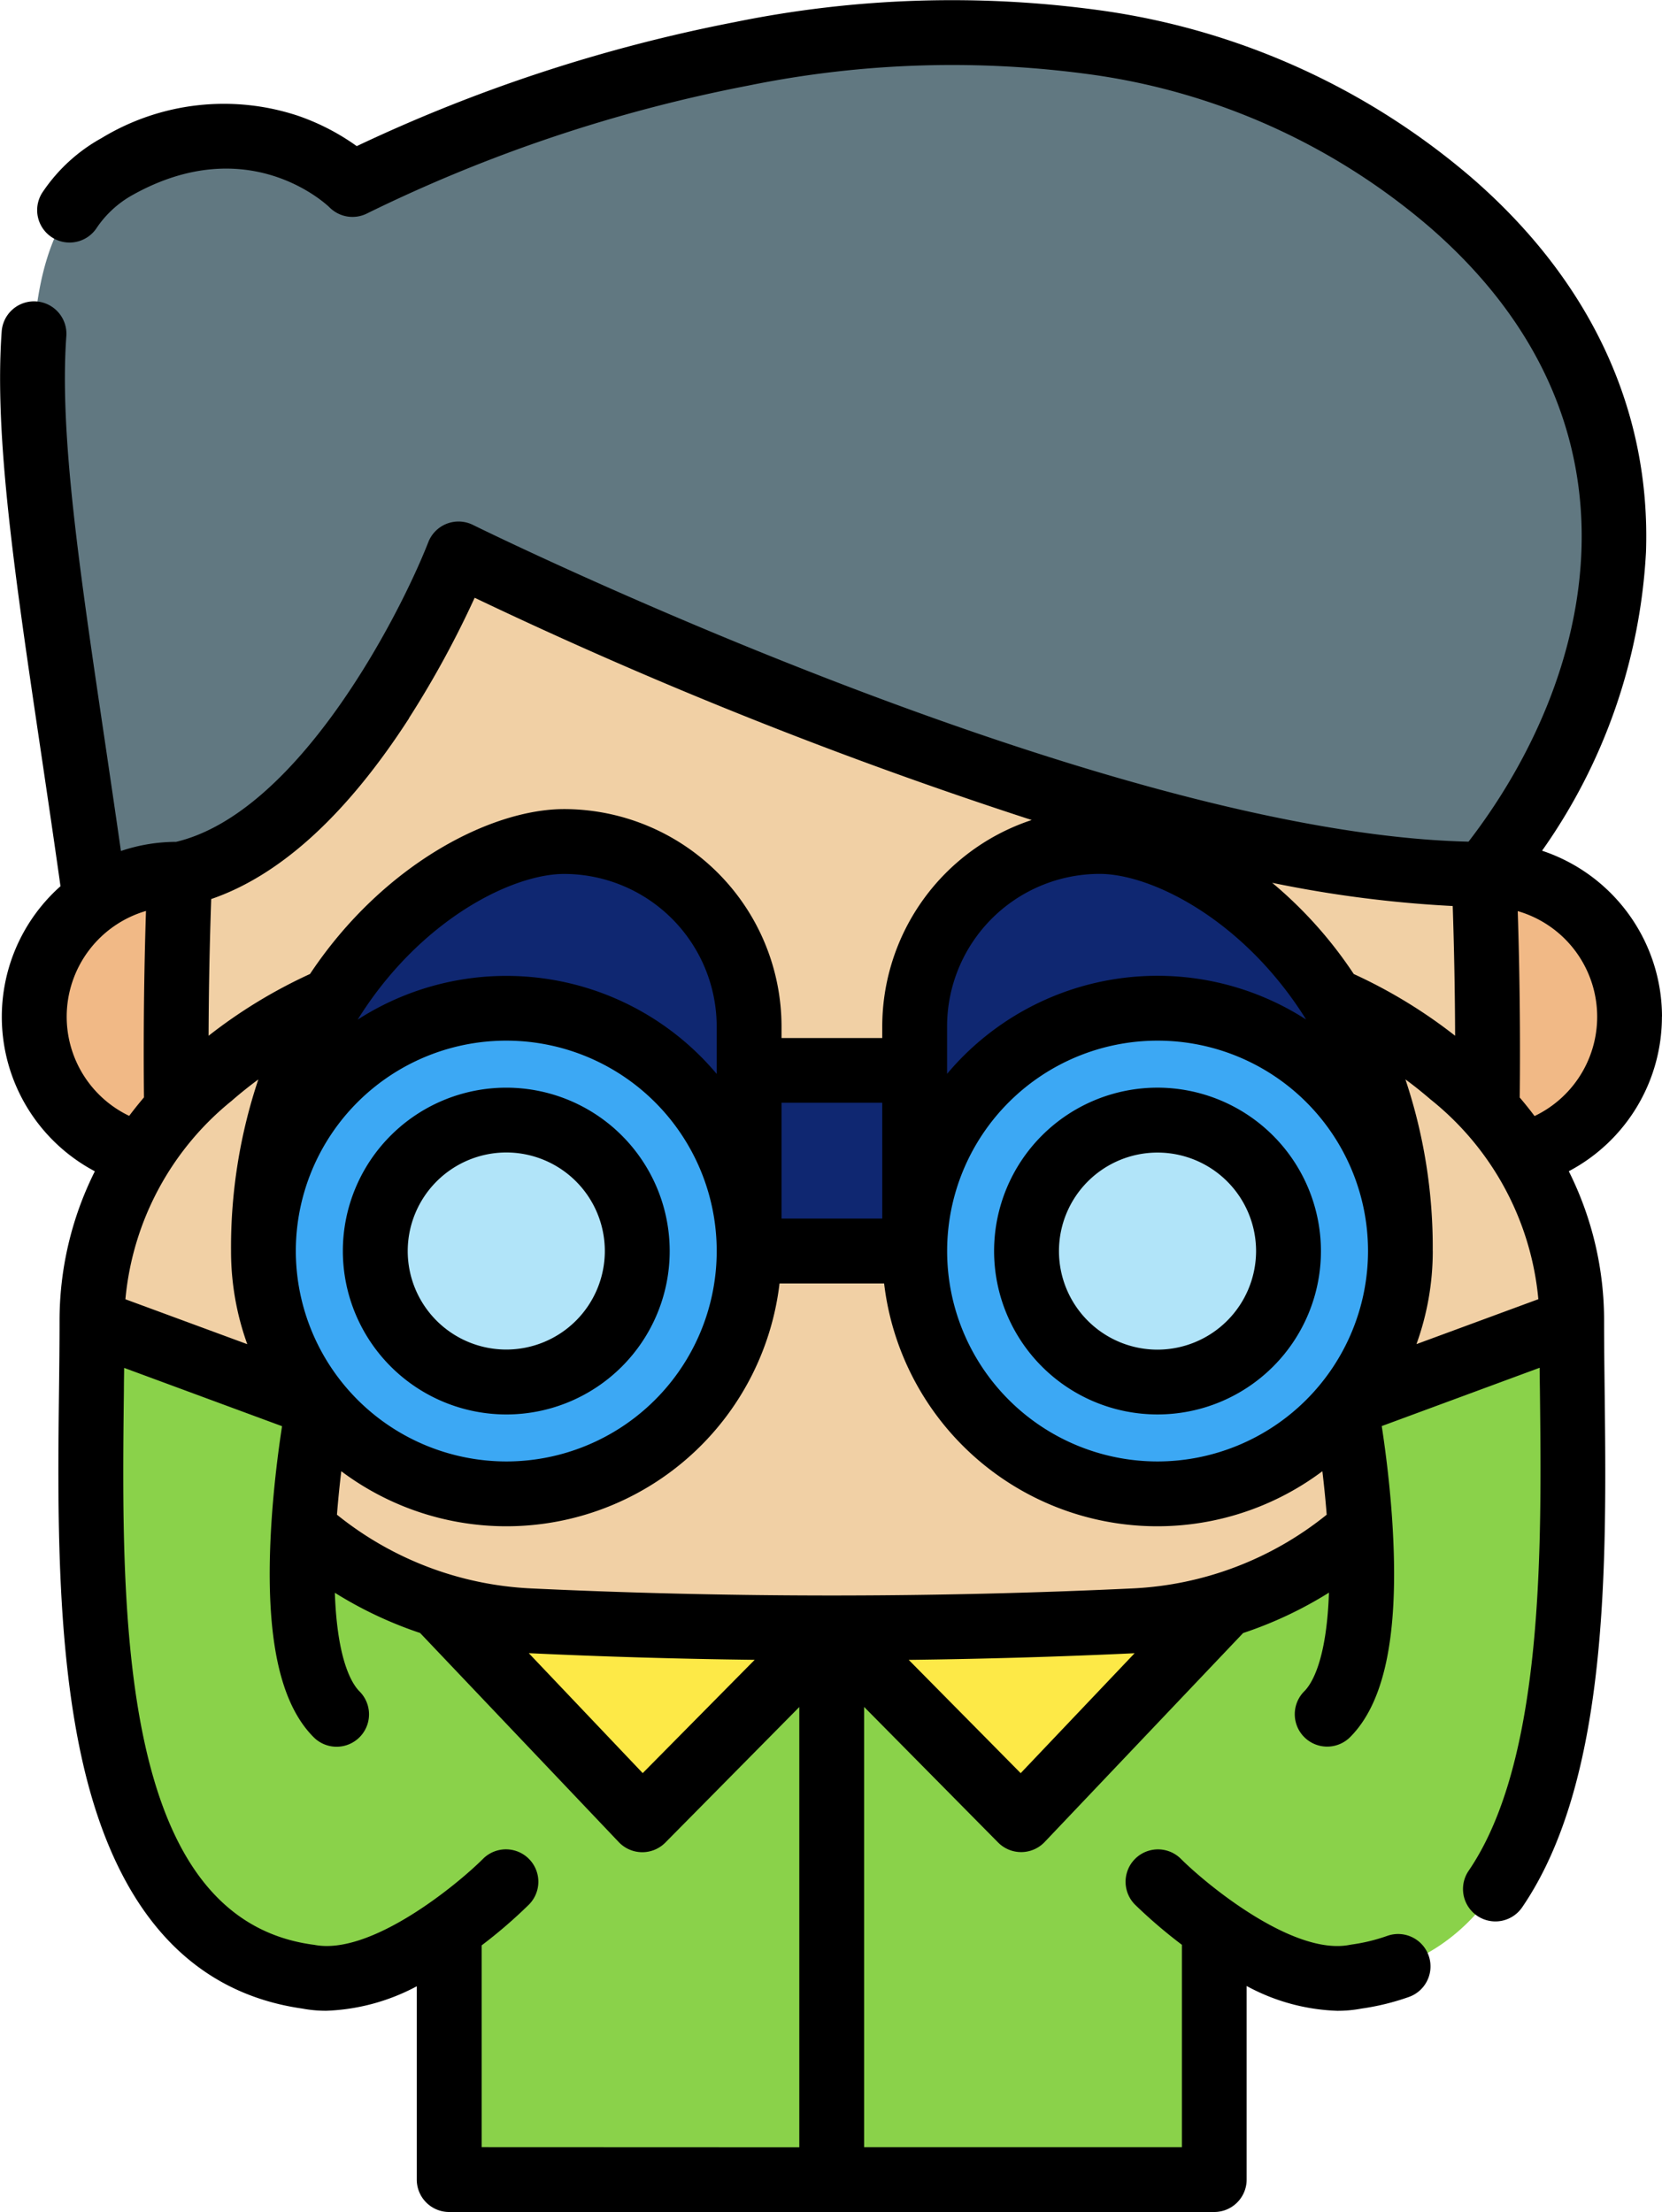 <svg xmlns="http://www.w3.org/2000/svg" width="82.632" height="110" viewBox="0 0 82.632 110">
  <g id="observacion-3" transform="translate(-13.684 0)">
    <path id="Trazado_143745" data-name="Trazado 143745" d="M36.015,95.91v12.478H74.054V95.9L86.859,83.09,77.95,74.18H24.473l3.215,15.325" fill="#8ad24a"/>
    <path id="Trazado_143746" data-name="Trazado 143746" d="M74.582,79.825,64.453,90.491l-9.418-9.531-9.418,9.531L35.487,79.825" fill="#fde947"/>
    <path id="Trazado_143747" data-name="Trazado 143747" d="M87.578,57.642h.046a7.084,7.084,0,0,0,0-14.167c-.051,0-.1,0-.153,0H22.618c-.051,0-.1,0-.153,0a7.084,7.084,0,0,0,0,14.167h.046" fill="#f1b986"/>
    <path id="Trazado_143748" data-name="Trazado 143748" d="M85.949,24.98a319.52,319.52,0,0,0-61.809,0,219.114,219.114,0,0,0-1.413,38.43A18.13,18.13,0,0,0,39.994,80.6q15.05.711,30.1,0A18.13,18.13,0,0,0,87.361,63.41a219.071,219.071,0,0,0-1.413-38.43Z" fill="#f1d0a5"/>
    <path id="Trazado_143750" data-name="Trazado 143750" d="M87.471,43.477c-14.519,0-36.822-9.4-46.383-13.759-2.885-1.316-4.611-2.171-4.611-2.171S30.94,41.7,22.618,43.477c-.052,0-.1,0-.152,0a7.036,7.036,0,0,0-4.057,1.277c-2.746-19.776-5.829-32.624,1.11-36.477s11.691.9,11.691.9a75.586,75.586,0,0,1,16.528-5.9C59.126.625,74.232.025,85.815,10.073c12.16,10.55,8.876,24.513,1.656,33.4Z" fill="#617881"/>
    <path id="Trazado_143752" data-name="Trazado 143752" d="M38.834,93.577a21.407,21.407,0,0,1-6.3,4.265,6.52,6.52,0,0,1-3.556.451C16.756,96.578,18.258,77.075,18.258,65.714A14.923,14.923,0,0,1,20.2,58.278c3.377-5.99,9.975-8.553,9.975-8.553l-.662,20.142s-2.327,12.15.9,15.379Z" fill="#8ad24a"/>
    <path id="Trazado_143754" data-name="Trazado 143754" d="M30.178,49.726l-.662,20.142L18.259,65.715c0-11.359,11.92-15.989,11.92-15.989Z" fill="#f1d0a5"/>
    <path id="Trazado_143755" data-name="Trazado 143755" d="M71.255,93.578s5.573,5.573,9.859,4.715c12.217-1.715,10.717-21.219,10.717-32.579S79.91,49.725,79.91,49.725l.662,20.143s2.328,12.148-.9,15.377" fill="#8ad24a"/>
    <path id="Trazado_143756" data-name="Trazado 143756" d="M79.91,49.726l.662,20.142L91.83,65.715c0-11.359-11.92-15.989-11.92-15.989Z" fill="#f1d0a5"/>
    <path id="Trazado_143757" data-name="Trazado 143757" d="M45.749,53.23H64.34v8.983H45.749Z" fill="#0f2771"/>
    <path id="Trazado_143758" data-name="Trazado 143758" d="M26.781,62.214c0-13.73,9.873-20.368,14.952-20.368a9.2,9.2,0,0,1,9.2,9.2V62.213" fill="#0f2771"/>
    <circle id="Elipse_4269" data-name="Elipse 4269" cx="12.074" cy="12.074" r="12.074" transform="translate(26.781 50.139)" fill="#3ca8f4"/>
    <circle id="Elipse_4270" data-name="Elipse 4270" cx="6.514" cy="6.514" r="6.514" transform="translate(32.341 55.699)" fill="#b1e4f9"/>
    <path id="Trazado_143759" data-name="Trazado 143759" d="M83.308,62.214c0-13.73-9.873-20.368-14.952-20.368a9.2,9.2,0,0,0-9.2,9.2V62.213" fill="#0f2771"/>
    <circle id="Elipse_4271" data-name="Elipse 4271" cx="12.074" cy="12.074" r="12.074" transform="translate(59.16 50.139)" fill="#3ca8f4"/>
    <circle id="Elipse_4272" data-name="Elipse 4272" cx="6.514" cy="6.514" r="6.514" transform="translate(64.72 55.699)" fill="#b1e4f9"/>
    <path id="Trazado_143760" data-name="Trazado 143760" d="M38.855,70.339a8.125,8.125,0,1,0-8.125-8.125A8.135,8.135,0,0,0,38.855,70.339Zm0-13.028a4.9,4.9,0,1,1-4.9,4.9A4.908,4.908,0,0,1,38.855,57.311Z"/>
    <path id="Trazado_143761" data-name="Trazado 143761" d="M71.234,54.088a8.125,8.125,0,1,0,8.125,8.125,8.135,8.135,0,0,0-8.125-8.125Zm0,13.028a4.9,4.9,0,1,1,4.9-4.9A4.908,4.908,0,0,1,71.234,67.116Z"/>
    <path id="Trazado_143762" data-name="Trazado 143762" d="M96.316,50.558a8.708,8.708,0,0,0-5.963-8.253,28.336,28.336,0,0,0,5.167-14.853c.243-7.046-2.749-13.477-8.651-18.6A35.9,35.9,0,0,0,68.532.535,53.965,53.965,0,0,0,50.214,1.1,78.946,78.946,0,0,0,31.421,7.267a11.367,11.367,0,0,0-2.931-1.513,11.706,11.706,0,0,0-9.753,1.111,8.452,8.452,0,0,0-2.929,2.683,1.611,1.611,0,0,0,2.67,1.805A5.192,5.192,0,0,1,20.3,9.683c5.738-3.19,9.615.481,9.769.631a1.612,1.612,0,0,0,1.893.286A75.3,75.3,0,0,1,50.9,4.254a50.677,50.677,0,0,1,17.185-.527A32.722,32.722,0,0,1,84.758,11.29c11.308,9.81,8.2,22.439,1.939,30.565-18.406-.423-49.19-15.6-49.5-15.752a1.611,1.611,0,0,0-2.217.856c-1.44,3.68-6.478,13.46-12.539,14.905a8.648,8.648,0,0,0-2.745.455c-.27-1.886-.539-3.7-.8-5.474-1.266-8.542-2.266-15.29-1.914-20.131a1.611,1.611,0,0,0-3.214-.234c-.378,5.2.645,12.1,1.94,20.838.321,2.17.653,4.406.983,6.752A8.691,8.691,0,0,0,18.4,58.247a16.57,16.57,0,0,0-1.755,7.467c0,1.062-.013,2.193-.027,3.39-.067,5.718-.15,12.835,1.214,18.689,1.683,7.227,5.342,11.294,10.873,12.089a6.354,6.354,0,0,0,1.2.111,10.316,10.316,0,0,0,4.5-1.218v9.613A1.611,1.611,0,0,0,36.015,110H74.054a1.611,1.611,0,0,0,1.611-1.611V98.761a10.122,10.122,0,0,0,4.508,1.234,6.408,6.408,0,0,0,1.209-.112,12.109,12.109,0,0,0,2.359-.58,1.611,1.611,0,1,0-1.092-3.032,8.9,8.9,0,0,1-1.762.428l-.09.015c-2.8.559-7.111-2.987-8.4-4.275a1.611,1.611,0,1,0-2.279,2.279,25.048,25.048,0,0,0,2.328,1.994v10.066h-15.8V84.882l6.661,6.741a1.611,1.611,0,0,0,1.146.479h.016a1.611,1.611,0,0,0,1.152-.5L75.49,81.209A19.834,19.834,0,0,0,79.757,79.2c-.116,3.381-.859,4.538-1.227,4.906a1.611,1.611,0,1,0,2.279,2.279c1.7-1.7,2.4-5.01,2.132-10.123-.11-2.135-.368-4.1-.559-5.345l7.851-2.9c0,.367.008.739.013,1.12.09,7.762.215,18.392-3.543,23.893a1.611,1.611,0,1,0,2.661,1.817c4.331-6.34,4.2-17.1,4.1-25.748-.014-1.2-.027-2.328-.027-3.389a16.569,16.569,0,0,0-1.755-7.466,8.687,8.687,0,0,0,4.63-7.689ZM40.07,78.989a16.6,16.6,0,0,1-9.633-3.665c.06-.77.136-1.5.215-2.162a13.675,13.675,0,0,0,21.789-9.337h5.2a13.675,13.675,0,0,0,21.789,9.337c.079.659.155,1.391.215,2.162a16.6,16.6,0,0,1-9.633,3.665c-9.936.47-20.012.47-29.948,0Zm11.136,3.552-5.567,5.634L39.974,82.21Q45.569,82.474,51.206,82.541ZM25.2,54.744c.445-.389.892-.743,1.328-1.065a26.321,26.321,0,0,0-1.357,8.535,13.625,13.625,0,0,0,.808,4.631l-6.06-2.235A14.369,14.369,0,0,1,25.2,54.744ZM60.771,53.23V51.042a7.594,7.594,0,0,1,7.585-7.585c2.013,0,5.328,1.4,8.194,4.514A18.393,18.393,0,0,1,78.622,50.7a13.652,13.652,0,0,0-17.85,2.7V53.23Zm25.14-8.175c.071,2.142.112,4.3.119,6.452a25.133,25.133,0,0,0-5.039-3.07A21.014,21.014,0,0,0,76.935,43.9,59.2,59.2,0,0,0,85.911,45.055ZM71.234,72.676A10.463,10.463,0,1,1,81.7,62.213,10.475,10.475,0,0,1,71.234,72.676ZM57.549,60.6H52.54v-5.76h5.008ZM28.392,62.214A10.463,10.463,0,1,1,38.855,72.676,10.475,10.475,0,0,1,28.392,62.214ZM49.317,53.23v.175a13.652,13.652,0,0,0-17.85-2.7,18.393,18.393,0,0,1,2.071-2.731c2.866-3.118,6.181-4.514,8.194-4.514a7.594,7.594,0,0,1,7.585,7.585Zm35.6,8.983a26.318,26.318,0,0,0-1.358-8.536c.411.3.833.638,1.254,1a14.393,14.393,0,0,1,5.355,9.93l-6.06,2.235A13.614,13.614,0,0,0,84.919,62.214Zm-50.9-26.5a48.8,48.8,0,0,0,3.266-5.987A227.245,227.245,0,0,0,64.979,40.778a10.825,10.825,0,0,0-7.431,10.264v.577H52.54v-.577A10.82,10.82,0,0,0,41.732,40.235c-3.629,0-9,2.738-12.635,8.2a25.129,25.129,0,0,0-5.043,3.073c.008-2.263.052-4.536.131-6.8,3.442-1.18,6.745-4.2,9.837-8.991ZM17,50.558A5.481,5.481,0,0,1,20.942,45.3c-.1,3.095-.132,6.2-.1,9.272q-.384.452-.735.919A5.464,5.464,0,0,1,17,50.558Zm20.631,56.219V96.74a24.253,24.253,0,0,0,2.347-2.024,1.611,1.611,0,0,0-2.279-2.279c-1.288,1.288-5.6,4.838-8.4,4.275L29.2,96.7c-9.662-1.356-9.485-16.5-9.356-27.556,0-.381.009-.753.012-1.121l7.851,2.9c-.191,1.243-.448,3.209-.559,5.345-.264,5.112.433,8.424,2.132,10.123a1.611,1.611,0,0,0,2.279-2.279c-.368-.368-1.11-1.524-1.227-4.906a19.84,19.84,0,0,0,4.239,2l9.878,10.4a1.612,1.612,0,0,0,2.315.023l6.66-6.741v21.895Zm26.8-18.6-5.567-5.634q5.63-.067,11.231-.33ZM89.98,55.5q-.351-.468-.737-.921c.032-3.086,0-6.192-.1-9.271A5.471,5.471,0,0,1,89.98,55.5Z"/>
  </g>
</svg>
